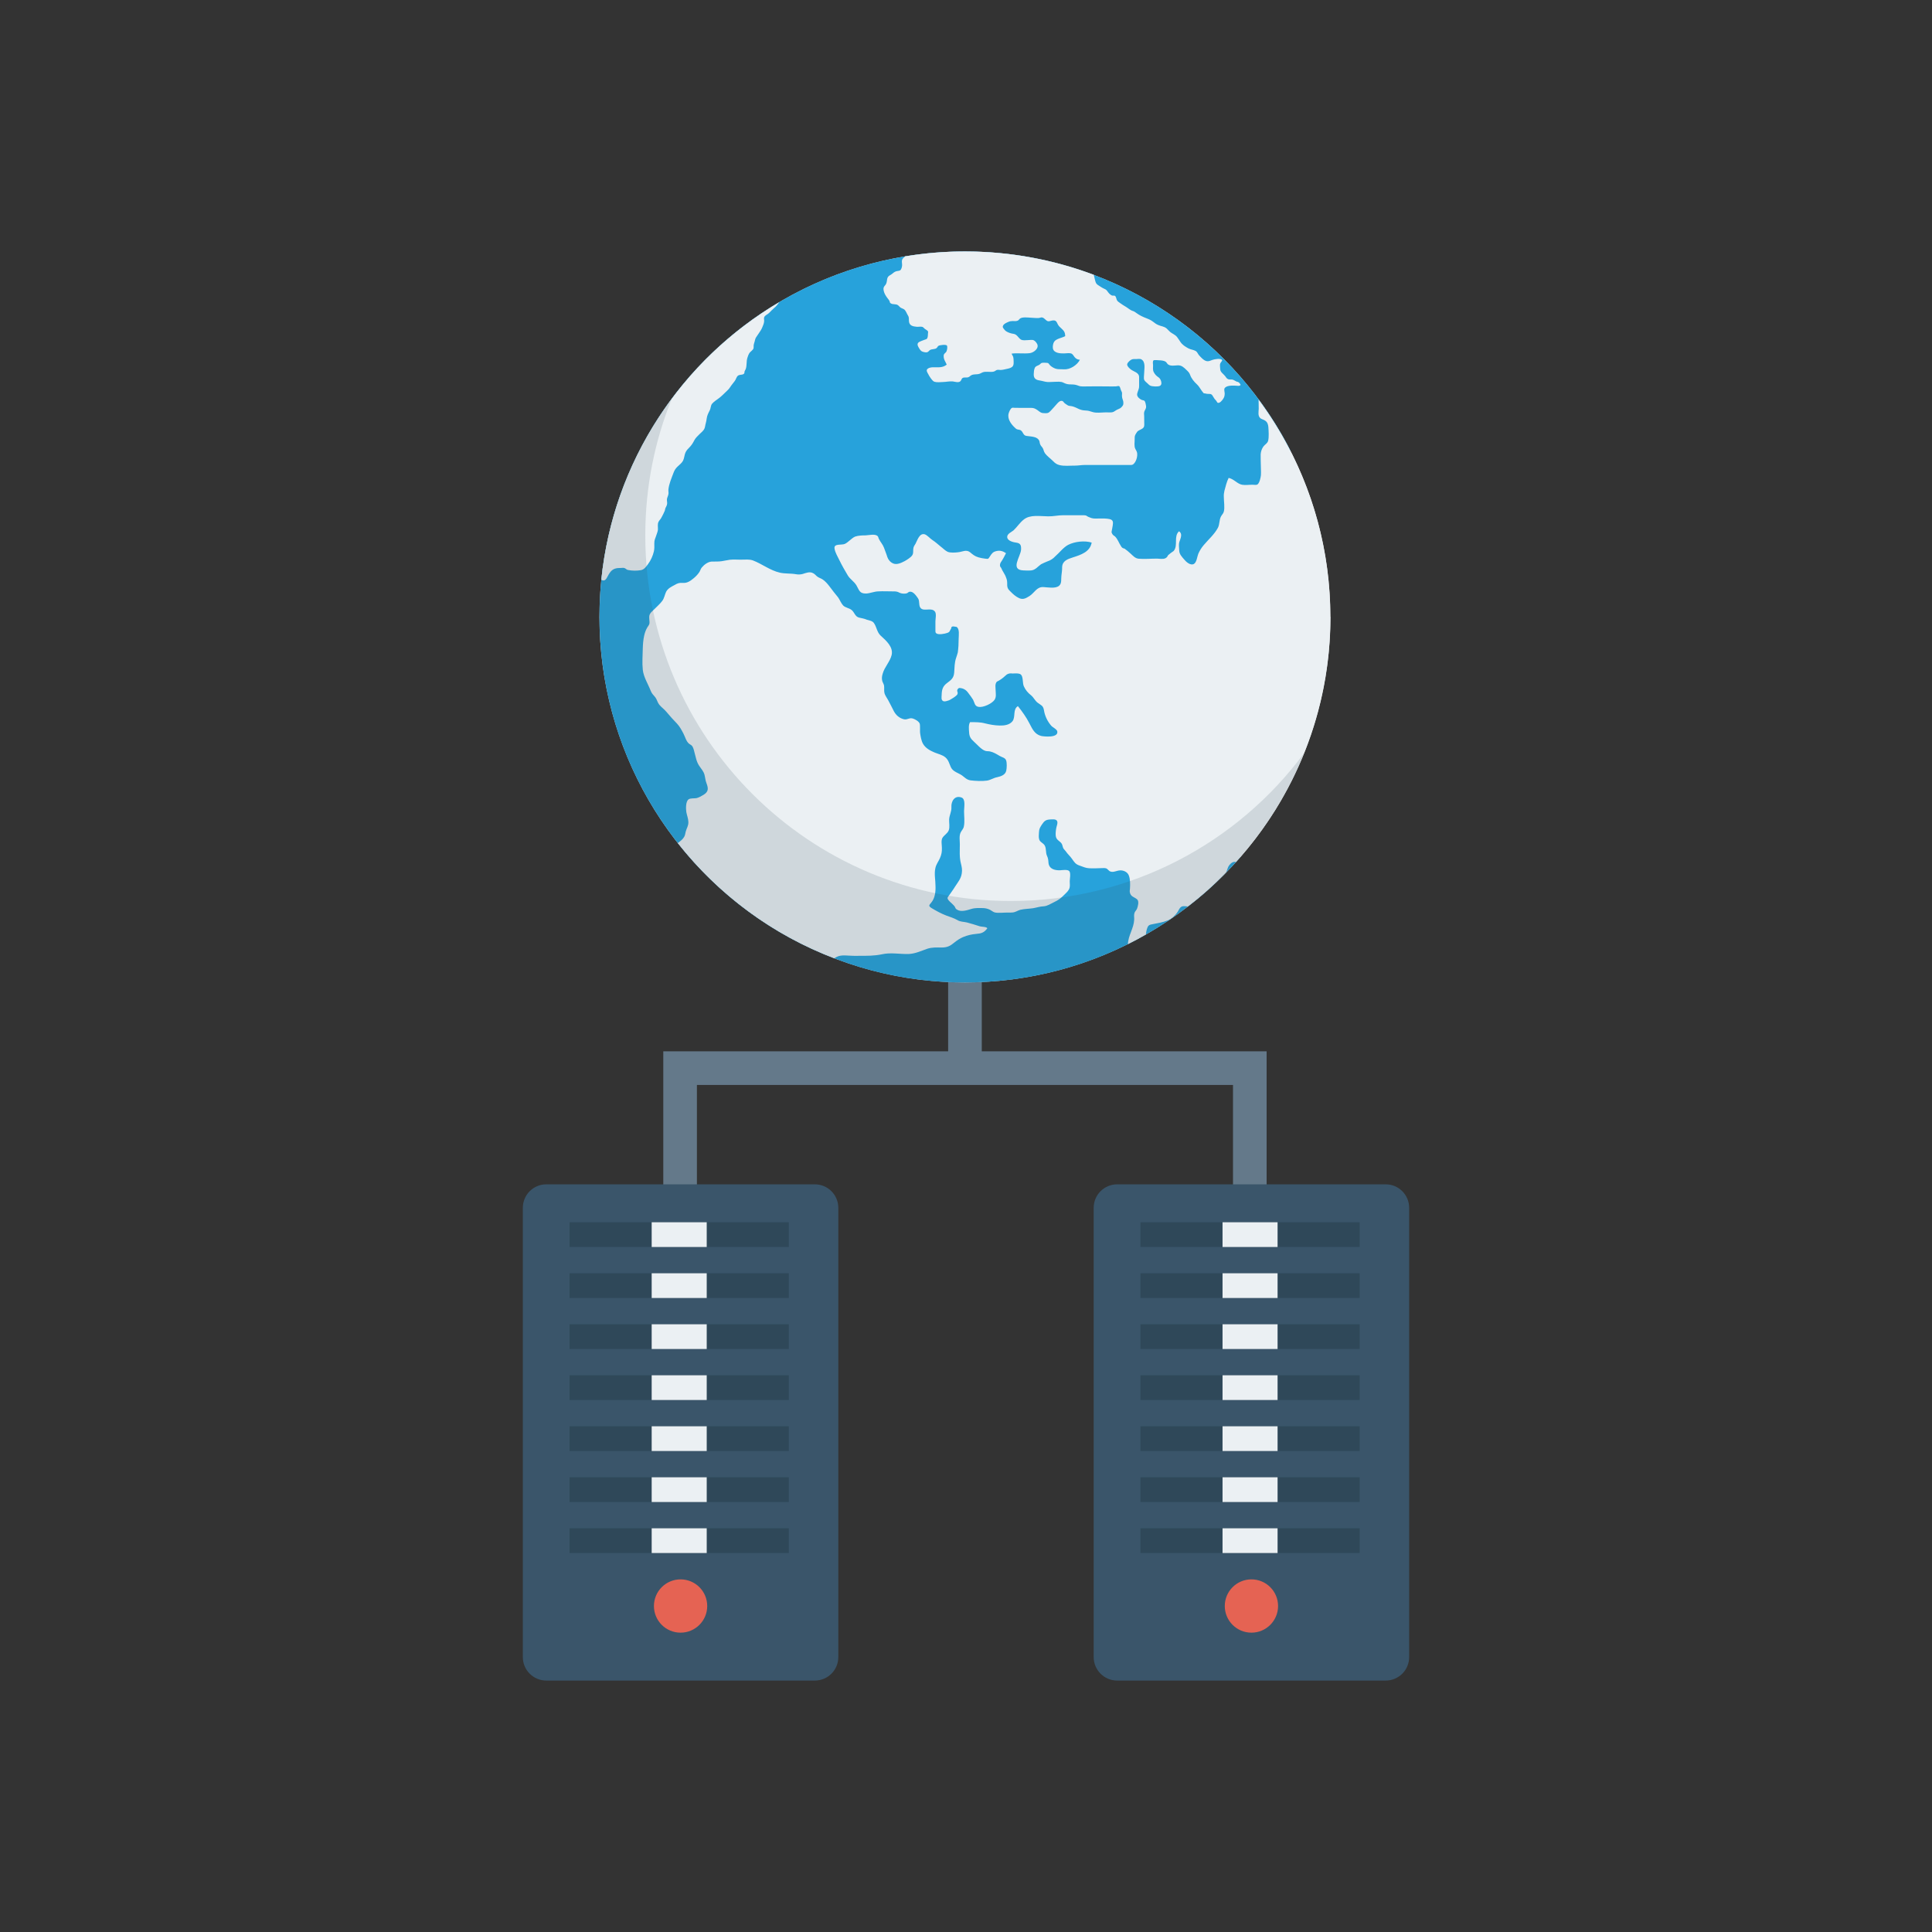<svg enable-background="new 0 0 110 110" height="512" viewBox="0 0 110 110" width="512" xmlns="http://www.w3.org/2000/svg"><rect x="0" y="0" width="110" height="110" fill="#333333" stroke="none"/><path d="m70.202 75.29v-13.517h-30.523v13.517h-1.914v-15.432h16.218v-5.294h1.915v5.294h16.218v15.432z" fill="#64798a"/><path d="m78.896 67.431h-15.29c-.738 0-1.336.598-1.336 1.336v25.581c0 .738.598 1.336 1.336 1.336h15.29c.738 0 1.336-.598 1.336-1.336v-25.581c0-.738-.598-1.336-1.336-1.336z" fill="#3a556a"/><g fill="#2f4859"><path d="m64.932 69.59h12.482v1.409h-12.482z"/><path d="m64.932 72.494h12.482v1.409h-12.482z"/><path d="m64.932 75.398h12.482v1.409h-12.482z"/><path d="m64.932 78.302h12.482v1.409h-12.482z"/><path d="m64.932 81.206h12.482v1.409h-12.482z"/><path d="m64.932 84.11h12.482v1.409h-12.482z"/><path d="m64.932 87.014h12.482v1.409h-12.482z"/></g><path d="m69.606 69.59h3.134v1.409h-3.134z" fill="#ebf0f3"/><path d="m69.606 72.494h3.134v1.409h-3.134z" fill="#ebf0f3"/><path d="m69.606 75.398h3.134v1.409h-3.134z" fill="#ebf0f3"/><path d="m69.606 78.302h3.134v1.409h-3.134z" fill="#ebf0f3"/><path d="m69.606 81.206h3.134v1.409h-3.134z" fill="#ebf0f3"/><path d="m69.606 84.11h3.134v1.409h-3.134z" fill="#ebf0f3"/><path d="m69.606 87.014h3.134v1.409h-3.134z" fill="#ebf0f3"/><path d="m71.251 89.923c-.838 0-1.517.679-1.517 1.517 0 .838.679 1.517 1.517 1.517.838 0 1.517-.679 1.517-1.517 0-.838-.679-1.517-1.517-1.517z" fill="#e56353"/><path d="m46.394 67.431h-15.29c-.738 0-1.336.598-1.336 1.336v25.581c0 .738.598 1.336 1.336 1.336h15.29c.738 0 1.336-.598 1.336-1.336v-25.581c0-.738-.598-1.336-1.336-1.336z" fill="#3a556a"/><g fill="#2f4859"><path d="m32.429 69.59h12.482v1.409h-12.482z"/><path d="m32.429 72.494h12.482v1.409h-12.482z"/><path d="m32.429 75.398h12.482v1.409h-12.482z"/><path d="m32.429 78.302h12.482v1.409h-12.482z"/><path d="m32.429 81.206h12.482v1.409h-12.482z"/><path d="m32.429 84.11h12.482v1.409h-12.482z"/><path d="m32.429 87.014h12.482v1.409h-12.482z"/></g><path d="m37.104 69.59h3.134v1.409h-3.134z" fill="#ebf0f3"/><path d="m37.104 72.494h3.134v1.409h-3.134z" fill="#ebf0f3"/><path d="m37.104 75.398h3.134v1.409h-3.134z" fill="#ebf0f3"/><path d="m37.104 78.302h3.134v1.409h-3.134z" fill="#ebf0f3"/><path d="m37.104 81.206h3.134v1.409h-3.134z" fill="#ebf0f3"/><path d="m37.104 84.11h3.134v1.409h-3.134z" fill="#ebf0f3"/><path d="m37.104 87.014h3.134v1.409h-3.134z" fill="#ebf0f3"/><path d="m38.749 89.923c-.838 0-1.517.679-1.517 1.517 0 .838.679 1.517 1.517 1.517.838 0 1.517-.679 1.517-1.517 0-.838-.679-1.517-1.517-1.517z" fill="#e56353"/><circle cx="54.939" cy="35.126" fill="#ededed" r="20.809"/><path d="m70.866 47.912c2.202-2.442 3.326-6.879 3.493-10.122.192-3.723-.172-7.459-1.484-10.96-.223-.596.131-1.022.603-1.163-.524-1.025-1.128-2.001-1.809-2.918-3.793-5.117-9.878-8.431-16.731-8.431-11.49 0-20.806 9.316-20.806 20.806 0 4.864 1.667 9.336 4.459 12.876 2.305 2.929 5.378 5.22 8.918 6.565 2.305.892 4.809 1.372 7.429 1.372 3.334 0 6.489-.782 9.281-2.181.35-.171.686-.357 1.022-.549.837-.473 1.639-1.008 2.394-1.598.775-.59 1.502-1.242 2.175-1.941.199-.192.384-.391.563-.59.086-.095.167-.193.251-.29-.062-.285-.007-.599.242-.876z" fill="#27a2db"/><path d="m75.751 35.124c0 5.371-2.037 10.269-5.378 13.953-.021 0-.041-.007-.069-.007-.158-.007-.302.151-.364.268-.055.11-.075.226-.13.329-.672.7-1.399 1.351-2.175 1.941-.055-.007-.117-.007-.178-.014-.247-.021-.288.123-.398.309-.13.206-.343.405-.576.501-.268.11-.569.158-.851.213-.178.034-.254.048-.316.233-.041.11-.062.24-.075.357-.336.192-.672.377-1.022.549.014-.494.336-.899.357-1.399.007-.11-.021-.233.007-.343.027-.13.103-.158.151-.268.055-.137.13-.425.014-.535-.158-.144-.37-.144-.419-.405-.014-.075 0-.137.007-.22.014-.24.021-.521-.069-.748-.075-.192-.302-.295-.501-.281-.192.007-.364.13-.549.062-.096-.034-.144-.144-.24-.178-.089-.027-.151-.014-.24-.014-.24.007-.487.021-.727.007-.185-.007-.35-.082-.521-.144-.261-.082-.322-.206-.46-.398-.11-.158-.247-.268-.35-.425-.034-.048-.089-.096-.124-.144-.055-.089-.055-.185-.096-.268-.082-.151-.274-.206-.329-.377-.048-.144-.021-.343 0-.487.014-.13.117-.329.055-.446-.069-.13-.281-.089-.391-.089-.24.014-.329.075-.467.281-.096.144-.165.254-.171.425-.007.123-.027.302.007.418.041.171.24.213.322.364.096.178.041.398.124.576.075.158.075.254.089.425.048.343.37.412.659.405.117-.007.439-.062.528.055.089.117.021.446.021.576 0 .117.021.247-.007.357-.041.171-.178.281-.295.398-.199.199-.329.309-.597.432-.185.089-.377.22-.583.233-.213.007-.398.075-.611.11-.233.034-.487.034-.72.089-.151.041-.274.137-.432.151-.096.014-.185.007-.281.007-.206-.007-.528.041-.741-.007-.103-.027-.206-.123-.302-.165-.11-.048-.22-.075-.336-.082-.226-.007-.48-.021-.7.048-.226.069-.569.185-.796.048-.11-.062-.089-.075-.144-.178-.048-.075-.117-.124-.178-.192-.068-.062-.226-.192-.233-.288-.007-.062.062-.123.089-.165.11-.165.233-.322.336-.494.165-.261.336-.439.384-.755.034-.206 0-.37-.048-.563-.096-.364-.062-.727-.062-1.098 0-.213-.048-.466.041-.659.055-.123.158-.206.185-.343.062-.268.014-.611.014-.885 0-.219.103-.693-.151-.775-.384-.137-.59.219-.569.549.014.261-.117.453-.13.707-.007.199.048.418-.021.611-.075.192-.267.274-.364.439-.082.158-.027.391-.027.563.007.226-.021.377-.11.583-.082.192-.219.357-.261.569-.076.343.007.659.007 1.015.014.322-.027.693-.24.947-.123.151-.178.185.007.309.274.165.549.316.851.432.206.075.432.144.624.254.178.11.336.089.542.137.247.062.494.144.734.219.103.034.398.021.432.117-.185.247-.343.295-.631.316-.274.027-.487.075-.741.178-.192.082-.343.185-.508.316-.226.192-.405.281-.713.281-.295 0-.549-.021-.837.075-.35.123-.659.274-1.043.295-.501.014-1.029-.096-1.516.014-.446.096-.857.089-1.31.089-.117 0-.226.007-.343 0-.295 0-.672-.082-.947.069-.041.021-.082.048-.117.075-3.54-1.345-6.613-3.636-8.918-6.565.137-.096.281-.206.364-.35.062-.11.055-.178.089-.302.055-.206.158-.322.151-.549-.007-.199-.082-.37-.117-.563-.027-.178-.041-.597.124-.72.103-.082.343-.048.466-.075.13-.034.261-.11.377-.178.309-.185.295-.37.178-.679-.062-.158-.069-.316-.11-.473-.055-.199-.192-.343-.302-.508-.165-.247-.192-.501-.274-.782-.027-.11-.062-.281-.151-.37-.041-.041-.11-.069-.158-.11-.165-.144-.213-.384-.316-.576-.103-.199-.206-.391-.357-.556-.213-.219-.412-.439-.611-.679-.123-.151-.288-.261-.405-.405-.103-.13-.13-.288-.219-.412-.103-.137-.199-.199-.268-.377-.144-.377-.412-.789-.453-1.207-.041-.391-.007-.816 0-1.207.007-.24.027-.501.082-.741.034-.158.096-.322.178-.46.021-.027.11-.158.117-.206.027-.158-.041-.329.007-.501.048-.13.144-.199.24-.295.151-.158.357-.329.487-.508.117-.158.137-.35.22-.521.11-.199.295-.281.487-.384.158-.096.268-.13.446-.117.267.021.439-.103.645-.274.13-.11.233-.22.316-.35.048-.075.075-.185.137-.254.13-.158.343-.322.556-.336.192-.007.377.007.569-.021.158-.021.309-.062.466-.082.226-.027.46 0 .693-.007.22 0 .405-.027.617.041.542.206.974.569 1.543.7.302.069.617.034.919.089.137.021.24.021.377-.014.206-.062.411-.158.617-.034.089.048.158.144.24.199.096.062.199.089.288.151.144.096.274.247.384.391.158.22.329.425.494.631.096.137.165.329.281.453.124.13.343.144.487.261.165.137.192.377.425.432.151.041.281.048.432.117.137.048.316.062.405.185.165.226.171.521.391.727.302.274.727.638.624 1.098-.089.377-.405.686-.508 1.056-.048.151-.062.281-.027.425.027.089.082.165.103.261.021.144-.014.302.027.446.041.13.137.261.206.384.117.206.213.418.322.624.124.233.316.405.583.466.192.041.309-.11.508-.041.124.041.329.151.384.288.034.11.007.473.021.528.027.192.068.446.165.617.144.254.405.391.665.501.199.082.439.13.61.274.185.158.22.364.316.569.124.254.412.309.631.46.158.117.267.247.48.281.281.034.652.055.94.014.199-.027.377-.158.576-.192.213-.048.46-.123.521-.364.034-.144.048-.46-.007-.597-.048-.151-.247-.178-.37-.254-.185-.11-.336-.206-.549-.254-.096-.021-.192 0-.288-.041-.219-.082-.453-.364-.631-.521-.178-.158-.261-.295-.268-.535-.014-.165-.041-.425.055-.569.295 0 .569-.007.851.069.281.069.549.117.83.123.254.007.569-.027.741-.254.178-.254 0-.665.302-.851.254.322.473.624.659.988.165.316.288.604.652.707.165.041.988.123.933-.247-.014-.13-.281-.247-.35-.336-.213-.247-.364-.563-.411-.878-.048-.274-.158-.274-.364-.432-.151-.117-.22-.295-.37-.418-.185-.144-.316-.302-.412-.514-.082-.178-.027-.535-.165-.665-.103-.096-.357-.062-.487-.062-.165-.027-.302.021-.412.137-.144.137-.302.247-.473.329-.123.137-.068.343-.068.508.007.185.041.357-.055.514-.144.226-.659.46-.912.412-.233-.034-.226-.233-.316-.405-.082-.13-.171-.254-.267-.377-.13-.192-.309-.295-.535-.295-.103.062-.13.151-.076.254 0 .034 0 .055-.007.089-.041.123-.46.35-.48.357-.185.062-.384.137-.432-.089-.007-.069.007-.158.007-.226.007-.281.062-.48.288-.652.24-.185.398-.281.425-.611.021-.281.014-.556.11-.837.027-.096.075-.206.096-.309.034-.254.048-.514.048-.775 0-.178.069-.569-.123-.679-.062-.007-.117-.021-.178-.027-.089 0-.13.041-.124.117-.089.117-.055.199-.226.254-.13.048-.501.123-.624.021-.062-.048-.048-.144-.048-.213v-.467c0-.137.062-.398-.014-.535-.185-.295-.645 0-.83-.226-.124-.144-.034-.391-.151-.556-.096-.137-.268-.398-.467-.37-.062 0-.117.075-.165.089-.096.034-.254.021-.329 0-.062-.014-.123-.048-.178-.075-.123-.041-.233-.034-.364-.034-.24 0-.487-.014-.734 0-.247 0-.467.11-.713.123-.384.007-.391-.192-.556-.473-.137-.219-.357-.343-.487-.556-.165-.274-.329-.562-.473-.857-.096-.206-.247-.439-.281-.665-.062-.316.398-.192.583-.274.206-.096.391-.336.59-.418.185-.062.405-.069.597-.069.171-.007.501-.089.659.021.069.048.062.123.096.185.089.178.219.309.288.494.062.185.137.35.192.535.055.158.165.288.329.364.213.089.453-.027.652-.13.123-.069.35-.206.432-.329.082-.123.048-.226.062-.357.014-.151.062-.192.13-.309.103-.185.22-.617.521-.535.151.048.316.254.453.336.171.11.295.233.46.364.123.089.254.233.391.295.151.069.446.048.604.027.247-.027.453-.165.665-.007.165.137.274.233.48.295.117.034.254.062.377.075.206.027.185.021.274-.11.117-.178.171-.274.391-.322.206-.048.377.014.535.123-.089.185-.192.37-.309.542-.055.117-.048.213.034.295.069.185.219.357.281.556.055.13.062.219.062.357-.007.22.048.302.192.439.158.158.302.288.501.377.233.096.391-.014.583-.13.281-.185.405-.521.775-.508.254.014.686.103.899-.069.171-.137.11-.384.137-.576.021-.178.041-.309.041-.48.007-.364.309-.466.611-.563.453-.144.981-.316 1.07-.844-.398-.123-.96-.062-1.338.13-.274.144-.501.453-.734.652-.124.137-.274.233-.446.288-.124.048-.24.103-.364.165-.178.123-.322.329-.562.35-.137.014-.309.007-.439 0-.775-.027-.171-.775-.137-1.173.014-.247-.027-.37-.254-.405-.158-.021-.521-.089-.535-.322-.007-.185.24-.281.357-.377.206-.192.364-.446.583-.617.37-.302.94-.185 1.393-.185.288.007.556-.062.837-.062.364.007.727-.007 1.091 0 .075-.007.151 0 .226.014.089.062.192.11.302.144.151.048.309.027.466.027.192 0 .391-.007.576.034.206.048.206.171.178.364-.021.123-.048.254-.069.377.027.11.089.185.192.24.171.171.22.37.35.563.041.082.11.123.199.137.123.089.24.185.35.288.144.13.254.268.46.288.343.027.693-.007 1.036-.007.13 0 .322.041.446-.007.089-.027.151-.096.185-.185.096-.089.206-.165.316-.24.274-.309-.014-.83.309-1.125.261.178.021.501 0 .7-.014.123.007.295.014.425.014.192.151.329.267.466.11.137.364.384.569.268.158-.096.185-.425.247-.576.082-.185.171-.329.302-.487.274-.329.61-.611.816-.995.103-.199.069-.446.171-.638.055-.11.13-.158.165-.281.062-.233 0-.59 0-.837-.007-.123.007-.233.034-.35.062-.233.13-.514.24-.734.302.062.48.336.768.391.192.034.418-.007.61 0 .076 0 .199.027.268-.021.117-.089.178-.391.192-.521.014-.213-.007-.439-.007-.645 0-.185-.014-.37-.007-.549.014-.171.062-.309.158-.446.089-.117.226-.171.267-.322.055-.213.027-.556.014-.782-.014-.137-.048-.268-.172-.357-.082-.069-.226-.082-.302-.165-.13-.13-.082-.343-.076-.514 0-.178-.007-.343-.007-.528 2.566 3.457 4.082 7.745 4.082 12.375z" fill="#ebf0f3"/><path d="m70.444 21.741c-.096-.033-.18-.107-.276-.129-.074-.015-.155.007-.228-.018-.096-.033-.125-.096-.18-.173-.107-.144-.287-.228-.287-.416-.004-.081-.022-.199-.007-.276.018-.088.099-.136.122-.221-.066-.129-.438-.059-.552-.018-.118.041-.206.096-.339.07-.169-.037-.317-.213-.431-.335-.059-.07-.103-.191-.184-.239-.129-.074-.295-.081-.427-.155-.169-.092-.339-.199-.445-.361-.066-.092-.122-.191-.195-.283-.103-.129-.254-.18-.383-.28-.074-.059-.132-.136-.202-.199-.151-.132-.317-.125-.493-.206-.11-.048-.191-.11-.287-.184-.114-.088-.225-.14-.361-.191-.21-.081-.398-.166-.578-.298-.077-.055-.122-.092-.199-.118-.166-.048-.272-.162-.416-.247-.11-.066-.206-.122-.309-.199-.085-.07-.158-.092-.202-.191-.029-.063-.044-.202-.11-.232-.055-.026-.118.007-.18-.022-.118-.059-.18-.147-.254-.25-.066-.092-.121-.103-.217-.151-.103-.048-.195-.118-.291-.177-.162-.092-.169-.236-.214-.409-.015-.063-.029-.125-.044-.188-2.282-.858-4.752-1.329-7.333-1.329-1.163 0-2.301.096-3.412.28-.004.007-.011.015-.018.022-.074.07-.14.107-.158.213-.015.096.015.199.007.295-.007.081-.04.221-.114.269-.055.033-.177.033-.243.059-.088.033-.162.096-.232.155-.07.055-.158.081-.21.155-.052.074-.059.166-.07.254-.018.11-.048.177-.122.258-.099.11-.074.243-.026.383.052.14.147.272.239.386.063.081.055.074.081.151.026.063-.011.033.055.077.129.085.295.011.42.114.055.044.092.103.155.14.055.033.107.04.162.074.118.066.169.258.243.368.074.118.037.21.055.342.029.232.221.276.438.295.099.011.232-.026.328.007.04.011.121.103.132.11.048.04.158.088.184.147.015.026 0 .081 0 .103-.007.085.004.258-.074.324-.026.022-.125.048-.151.059-.088.041-.291.092-.342.173-.066.092.007.206.055.287.074.129.129.202.287.232.063.015.144.026.206-.004.063-.033.096-.103.162-.129.059-.026.132-.029.195-.041.059-.011.114-.018.158-.063.037-.029.055-.088.092-.114.07-.055.46-.096.493-.015.04.085.004.295-.052.365-.07.085-.132.092-.136.21-.007.217.096.317.173.504-.243.199-.508.144-.792.151-.092.004-.21.022-.283.077-.085.063-.07.136-.029.217.059.125.151.276.236.383.048.063.103.129.18.151.14.041.335.015.479.011.188-.004.368-.051.556-.033.129.015.331.092.438-.018.044-.044.055-.125.103-.166.051-.044.125-.041.188-.041.125.004.173-.004.265-.088.155-.133.368-.059.545-.129.063-.022.107-.059.173-.081.088-.029.177-.026.269-.026.14 0 .283.029.412-.037.048-.026.077-.059.132-.07.063-.015.136.004.202.004.085-.004.155-.018.236-.037.136-.037.283-.044.398-.125.129-.092.103-.261.099-.409-.004-.063-.004-.114-.022-.173-.022-.07-.074-.122-.088-.188.339-.044.688.015 1.031-.026.228-.029.548-.276.42-.526-.044-.077-.11-.166-.191-.206-.096-.044-.228-.011-.331-.011-.121.004-.295.033-.405-.033-.151-.099-.217-.298-.42-.324-.132-.018-.269-.059-.39-.129-.07-.04-.129-.103-.173-.169-.052-.077-.063-.099-.026-.177.051-.103.202-.162.302-.206.092-.04.147-.044.247-.048.088 0 .184.018.269-.018.07-.029.074-.055.125-.107.125-.125.49-.07.652-.063.147.004.302.029.445.015.052-.007.114-.037.166-.033.092.007.158.088.221.14.07.059.11.092.202.077.099-.018.195-.063.302-.041.118.029.144.155.195.243.055.092.125.147.199.217.147.133.206.228.21.431-.188.103-.512.14-.629.317-.063.092-.088.258-.074.364.033.283.412.309.641.302.118 0 .276-.033.39 0 .107.033.14.132.206.21.088.103.173.144.302.151-.151.302-.56.567-.902.545-.202-.015-.394.022-.585-.081-.103-.055-.191-.11-.261-.206-.04-.055-.051-.074-.125-.081-.059-.007-.247-.018-.309.007-.044.018-.081.07-.118.096-.088.059-.214.07-.265.177-.051.103-.059.258-.063.372-.007.247.14.324.353.353.147.022.287.077.434.085.074.007.151-.004.225-.004.177 0 .387-.029.56 0 .096.018.169.074.265.103.118.04.228.037.357.04.129.004.21.019.335.066.092.037.162.048.261.048.453-.011.906-.004 1.358-.004.177 0 .357.011.534 0 .051-.004.151-.041.195-.004.044.044.066.18.096.236.037.074.059.11.055.191-.004.07-.011.136.004.206.015.092.066.177.07.272.007.158-.007.169-.114.291-.074.081-.202.103-.298.166-.092.059-.147.11-.261.121-.088.007-.173.004-.261 0-.199-.004-.405.026-.604.015-.107-.004-.232-.033-.331-.07-.118-.041-.21-.051-.328-.055-.155-.007-.272-.048-.405-.114-.129-.063-.276-.129-.42-.14-.096-.004-.136-.029-.217-.085-.037-.026-.081-.051-.118-.085-.018-.018-.07-.092-.099-.107-.129-.055-.239.059-.317.147-.121.136-.236.272-.364.405-.059.059-.103.11-.188.129-.077.015-.21.007-.291-.004-.11-.022-.191-.11-.287-.173-.114-.077-.202-.118-.339-.118h-.629c-.107 0-.217 0-.324-.004-.037 0-.103-.015-.136 0-.099.033-.173.228-.199.317-.085.302.129.604.339.799.037.033.077.081.129.103.066.029.151.022.214.059.147.088.136.287.32.32.236.044.629.015.744.287.022.051.018.118.041.173.029.085.077.132.132.202.077.099.066.213.144.32.125.177.324.309.475.464.103.107.202.177.346.214.28.074.611.029.895.033.191 0 .368-.037.563-.037h2.507c.107 0 .18.018.261-.052.099-.088.162-.239.191-.364.015-.074.026-.158.018-.236-.011-.107-.059-.173-.107-.265-.081-.162-.033-.387-.037-.567 0-.144 0-.18.077-.306.026-.033.037-.063.063-.096.081-.096.206-.118.306-.191.11-.081.103-.169.099-.295-.004-.132-.004-.265-.004-.401 0-.066-.015-.147-.004-.214.026-.151.136-.214.11-.379-.004-.04-.037-.236-.092-.287-.026-.026-.132-.04-.155-.051-.107-.048-.254-.166-.261-.291-.007-.114.096-.295.11-.416.007-.077.004-.158.004-.236 0-.114.004-.236 0-.353-.004-.269-.298-.302-.479-.445-.066-.051-.177-.155-.199-.243-.022-.099.096-.206.169-.265.107-.085.191-.081.317-.077.099.004.232-.033.32.018.261.147.158.563.158.802 0 .099-.033.269.004.365.033.081.147.155.206.217.081.085.136.129.261.144.092.015.199.018.295.011.125-.007.217-.055.217-.188-.004-.129-.063-.261-.169-.331-.122-.085-.195-.158-.265-.291-.066-.121-.041-.254-.041-.39 0-.066-.037-.236.029-.283.051-.033.258-.004.313-.004.11.004.269.015.368.077.07.044.092.129.155.166.151.099.372.051.541.044.217-.007.342.114.493.261.088.085.166.155.206.272.081.225.225.394.398.556.158.151.232.346.383.504.107 0 .14.037.247.033.184-.004.214.022.302.18.04.077.096.147.158.206.026.037.051.077.074.114.122.066.28-.144.331-.228.066-.099.077-.18.081-.298 0-.066-.041-.217-.018-.269.081-.199.471-.18.633-.173.081 0 .25.044.291-.048-.055-.099-.081-.14-.188-.177z" fill="#ebf0f3"/><path d="m34.236 33.009c.129.074.217.048.302-.088.066-.11.114-.221.191-.324.169-.232.364-.261.637-.261.059 0 .129-.015.188.007.081.026.114.096.206.11.243.048.482.048.721.011.202-.033.305-.199.423-.357.151-.206.265-.456.324-.707.037-.151.029-.306.026-.456-.004-.195.052-.28.11-.453.033-.11.088-.228.096-.339.007-.155-.037-.317.041-.456.048-.085.121-.147.162-.236.063-.121.14-.258.188-.383.015-.044.015-.096.033-.14.037-.088.088-.151.099-.25.011-.085-.018-.177-.011-.261.011-.107.077-.202.088-.309.011-.077-.011-.158-.004-.236.029-.324.18-.663.291-.961.055-.147.114-.243.228-.353.103-.099.239-.199.309-.328.074-.136.077-.309.136-.456.059-.144.158-.236.265-.346.099-.107.169-.217.236-.35.074-.147.18-.243.298-.361.103-.099.236-.199.291-.331.04-.088.04-.191.07-.283.029-.096.04-.18.055-.276.022-.177.092-.313.173-.468.063-.118.052-.287.136-.383.099-.118.265-.221.387-.313.14-.103.258-.228.383-.346.092-.088.177-.162.247-.269.085-.133.18-.239.272-.364.074-.092.092-.239.191-.309.103-.074.302-.018.357-.14.011-.026 0-.059.007-.085.015-.048.051-.096.07-.147.074-.202.029-.423.092-.629.026-.096.07-.21.125-.291.063-.085.188-.151.225-.254.015-.051.004-.136.011-.191.011-.07.033-.122.052-.191.026-.11.037-.188.107-.283.048-.074.099-.144.147-.217.066-.099.132-.191.177-.302.051-.118.114-.258.114-.39 0-.07-.026-.147.007-.214.048-.103.191-.151.269-.228.099-.096.18-.191.287-.28.122-.099.214-.217.298-.342-5.555 3.28-9.453 9.07-10.134 15.811z" fill="#ebf0f3"/><path d="m74.252 42.88c-3.068 7.65-10.559 13.054-19.31 13.054-11.494 0-20.81-9.316-20.81-20.81 0-4.665 1.53-8.969 4.123-12.436-.98 2.412-1.515 5.042-1.515 7.801 0 11.487 9.316 20.81 20.802 20.81 6.851 0 12.926-3.309 16.71-8.419z" fill="#344d5b" opacity=".15"/></svg>